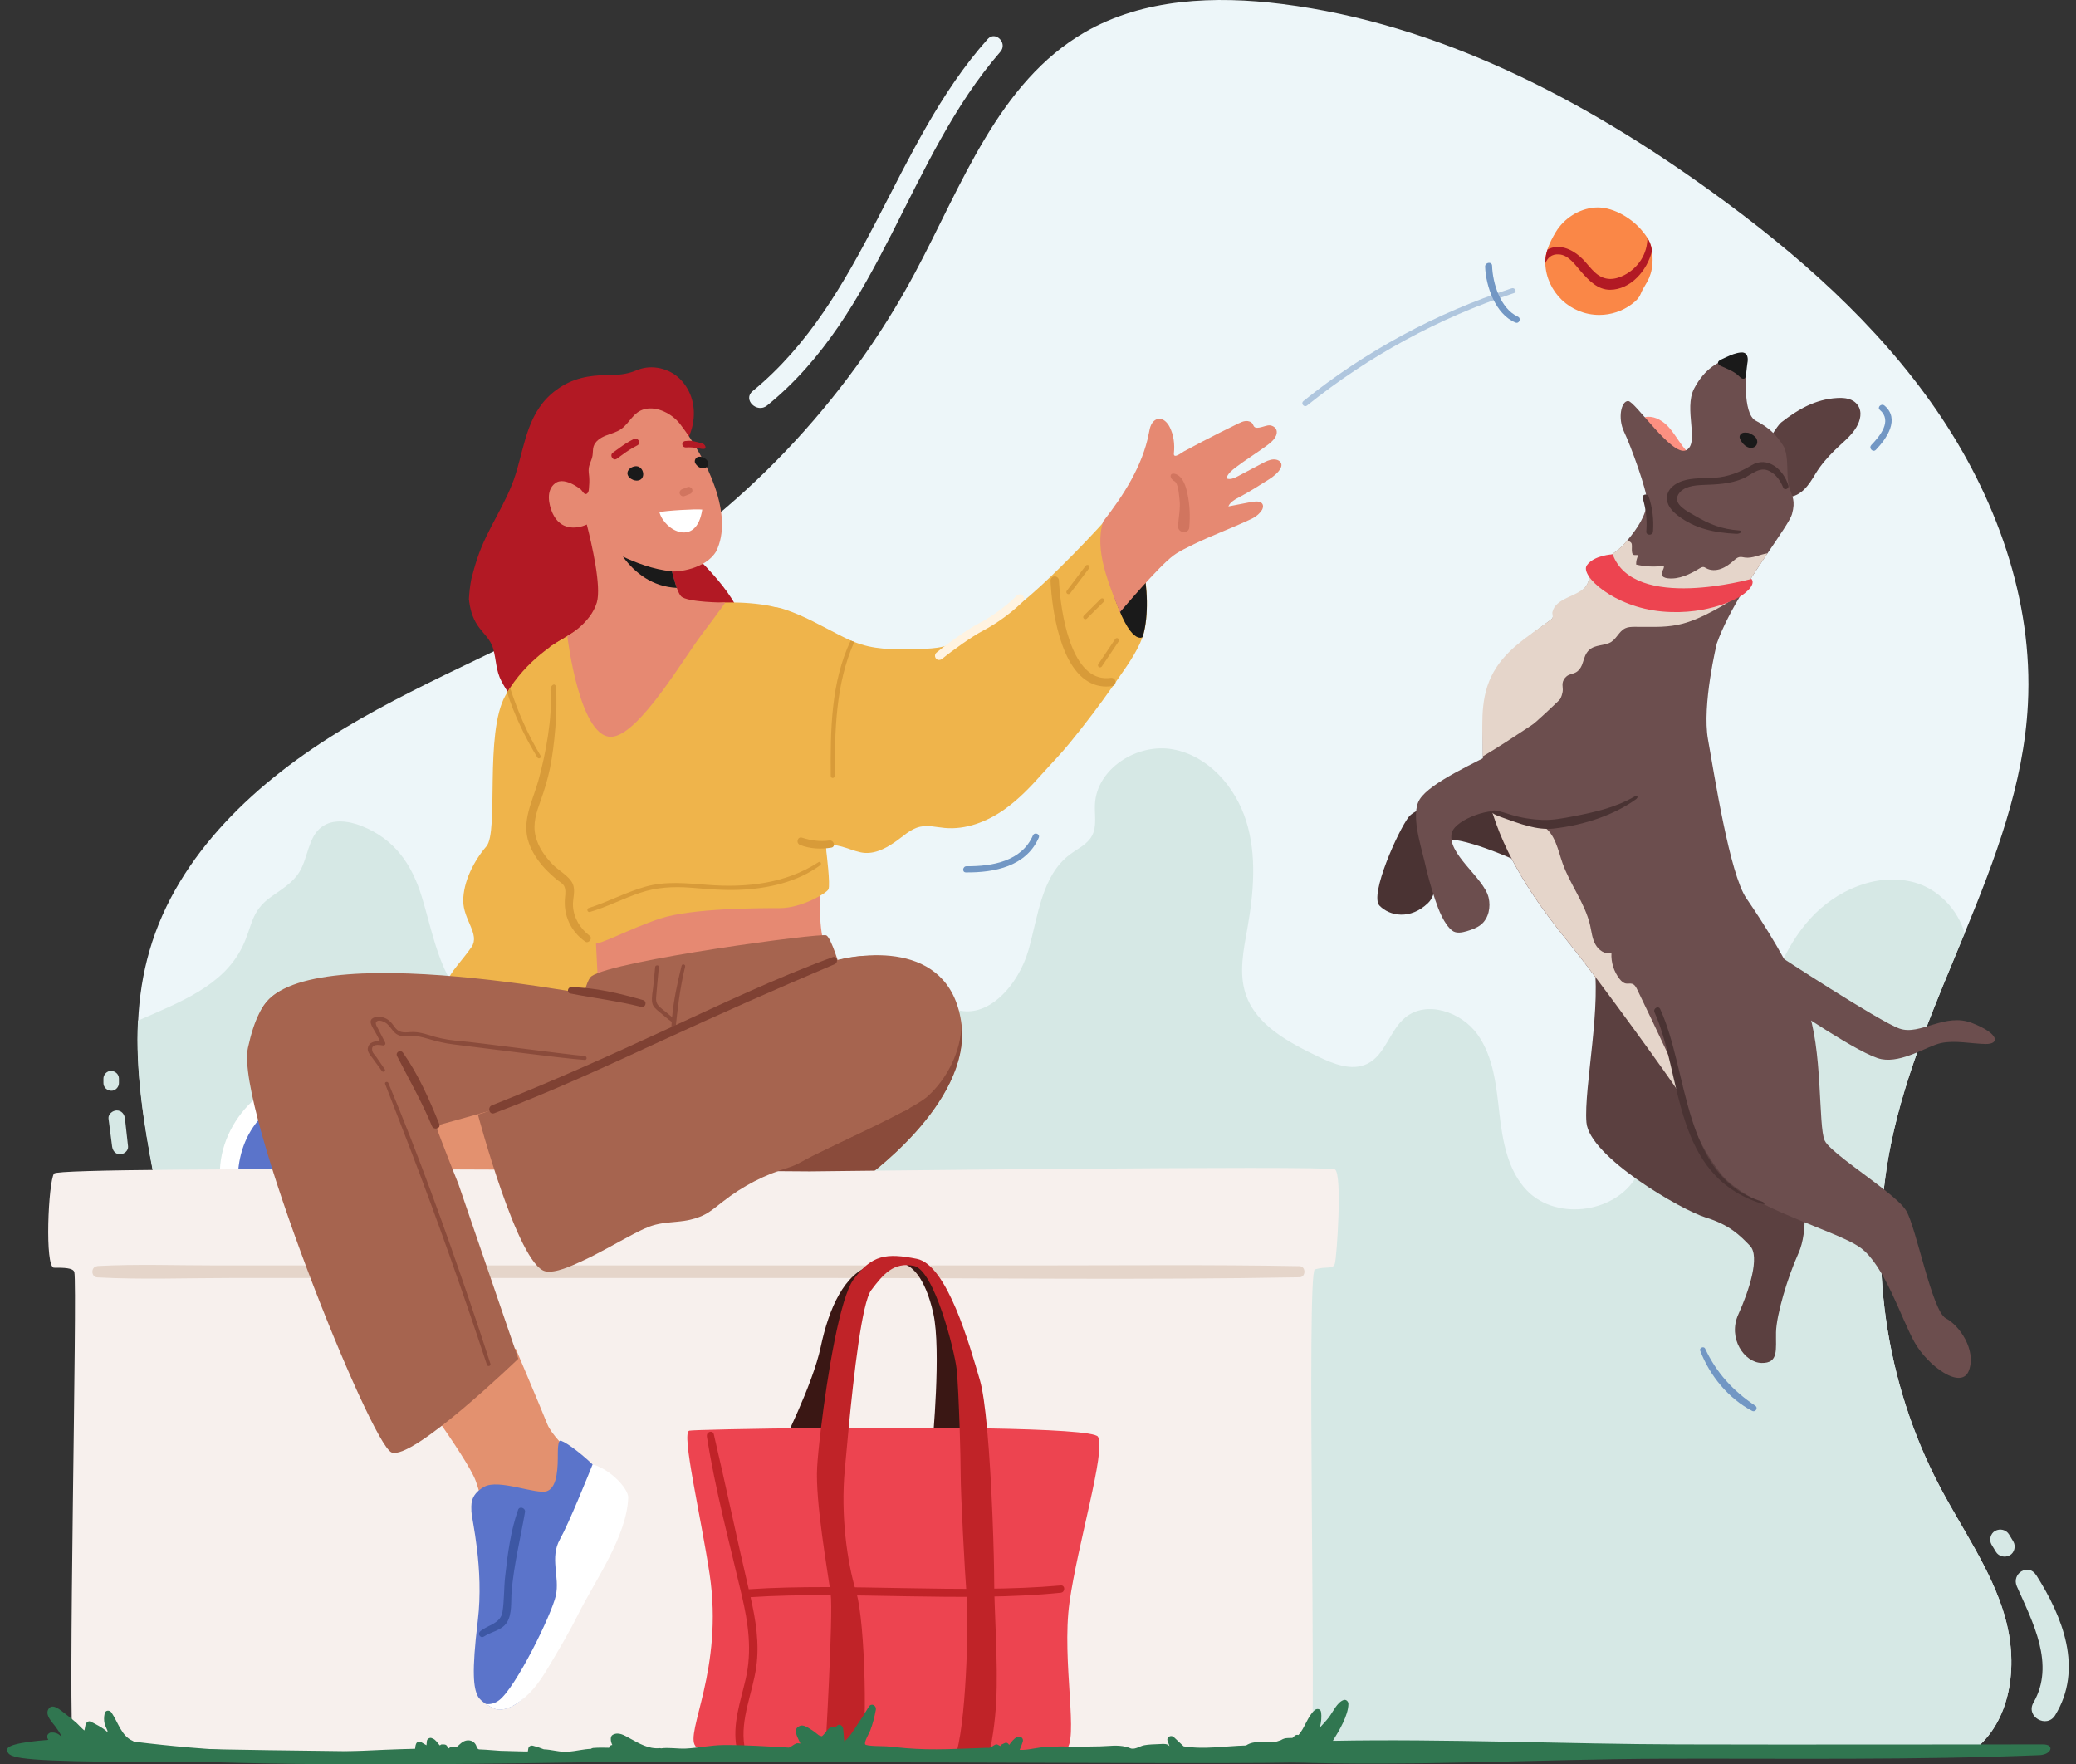<svg width="233" height="198" viewBox="0 0 233 198" fill="none" xmlns="http://www.w3.org/2000/svg">
<rect x="0" y="0" width="233" height="198" fill="#333333" stroke="none"/>
<g id="Group 11">
<path id="Vector" d="M14.39 195.728L221.806 196.188C225.915 192.701 226.5 186.436 224.981 181.28C223.462 176.125 220.257 171.656 217.751 166.893C211.553 155.156 209.578 141.274 212.252 128.284C213.923 120.169 217.318 112.463 220.5 104.733C223.94 96.385 227.13 88.006 227.601 79.054C228.224 67.339 224.001 55.707 217.34 46.03C210.68 36.346 201.687 28.45 192.148 21.551C177.786 11.172 161.526 2.673 143.913 0.454C136.371 -0.497 128.313 -0.18 121.743 3.624C112.045 9.247 107.959 20.774 102.688 30.624C94.895 45.192 83.055 57.594 68.83 66.094C59.101 71.906 48.354 75.899 38.64 81.734C28.926 87.569 19.934 95.811 16.79 106.658C16.03 109.27 15.635 111.897 15.506 114.546C14.936 125.899 19.152 137.591 20.139 149.17C21.088 160.379 18.985 171.596 16.881 182.654C16.053 187.01 15.225 191.365 14.397 195.72L14.39 195.728Z" fill="#EDF6F9"/>
<path id="Vector_2" d="M14.389 195.728L221.806 196.188C225.915 192.701 226.5 186.436 224.981 181.28C223.462 176.125 220.257 171.656 217.75 166.893C211.553 155.156 209.578 141.274 212.252 128.284C213.923 120.169 217.317 112.463 220.5 104.733C219.771 102.122 217.568 99.774 214.872 99.027C210.672 97.864 206.062 99.895 203.145 103.125C200.229 106.356 198.725 110.591 197.609 114.78C196.583 118.637 194.973 123.385 190.986 123.853C190.113 123.951 189.209 123.815 188.351 124.042C185.373 124.819 185.199 128.865 183.87 131.628C181.72 136.074 174.756 137.153 171.346 133.568C169.204 131.318 168.642 128.027 168.285 124.948C167.935 121.86 167.632 118.607 165.824 116.078C164.016 113.55 160.105 112.214 157.705 114.199C155.958 115.648 155.487 118.396 153.452 119.384C151.69 120.237 149.617 119.384 147.855 118.531C144.566 116.939 140.966 115.014 139.812 111.564C139.014 109.187 139.569 106.598 140.009 104.129C140.708 100.159 141.072 96.007 139.872 92.158C138.672 88.308 135.627 84.813 131.632 84.089C127.645 83.364 123.065 86.255 122.89 90.278C122.837 91.471 123.126 92.747 122.556 93.796C122.039 94.747 120.976 95.23 120.103 95.871C116.898 98.264 116.526 102.786 115.432 106.62C114.346 110.455 110.837 114.606 107.078 113.225C105.042 112.478 103.721 110.266 101.602 109.798C97.371 108.862 94.987 115.105 90.756 116.078C86.488 117.075 83.154 112.425 79.037 110.915C70.835 107.919 61.235 117.837 53.739 113.376C49.539 110.878 48.772 105.307 47.344 100.65C46.22 96.981 44.298 94.173 40.607 92.701C39.141 92.12 37.341 91.863 36.088 92.814C34.554 93.977 34.592 96.287 33.567 97.91C32.822 99.095 31.561 99.834 30.415 100.65C28.129 102.272 28.326 103.933 27.225 106.205C25.053 110.659 20.2 112.463 15.483 114.538C14.914 125.891 19.129 137.583 20.116 149.162C21.065 160.372 18.962 171.588 16.858 182.647C16.03 187.002 15.202 191.357 14.374 195.713L14.389 195.728Z" fill="#D6E8E5"/>
<path id="Vector_3" d="M78.065 62.425C78.065 62.425 84.65 68.592 82.759 70.691C80.86 72.789 69.475 68.871 69.475 68.871L72.043 61.693L78.065 62.425Z" fill="#B21924"/>
<path id="Vector_4" d="M56.275 76.435C55.645 75.219 55.706 74.057 55.356 72.804C55.06 71.725 54.194 71.068 53.594 70.17C52.987 69.264 52.736 68.252 52.63 67.218C52.668 66.471 52.759 65.731 52.896 64.999C53.101 64.199 53.321 63.399 53.587 62.614C54.68 59.308 56.86 56.5 57.878 53.201C58.956 49.714 59.245 46.098 62.45 43.751C64.242 42.437 66.088 42.105 68.26 42.09C69.316 42.09 70.28 42.007 71.215 41.645C71.336 41.607 71.45 41.562 71.564 41.509C73.151 40.875 75.088 41.32 76.296 42.505C77.67 43.864 78.133 45.781 77.746 47.661C77.313 49.744 75.969 51.299 74.587 52.831C73.463 54.077 72.331 55.315 71.207 56.56C70.956 56.832 71.488 58.953 71.526 59.315C71.716 60.961 71.913 62.614 72.103 64.259C72.293 65.905 72.422 67.324 71.746 68.871C70.88 70.864 70.007 72.751 68.511 74.367C66.863 76.14 64.842 77.522 62.837 78.888C62.275 79.273 61.698 79.665 61.037 79.854C60.156 80.111 59.268 79.967 58.44 79.597C57.635 78.609 56.868 77.575 56.283 76.442L56.275 76.435Z" fill="#B21924"/>
<path id="Vector_5" d="M50.321 110.009C50.321 110.711 69.468 111.655 69.468 111.655L68.761 95.215L63.118 71.732C63.118 71.732 59.647 73.544 57.255 77.174C57.141 77.348 57.027 77.529 56.921 77.718C56.852 77.839 56.784 77.952 56.716 78.073C54.354 82.3 56.01 93.343 54.589 94.981C53.169 96.626 51.992 98.974 51.992 101.087C51.992 103.201 53.883 104.846 52.934 106.258C51.984 107.67 50.336 109.315 50.336 110.017L50.321 110.009Z" fill="#EFB44B"/>
<path id="Vector_6" d="M66.862 105.314L67.098 110.009L92.624 106.25C92.624 106.25 91.683 104.371 92.153 98.732C92.624 93.094 66.862 105.307 66.862 105.307V105.314Z" fill="#E68972"/>
<path id="Vector_7" d="M56.913 77.71C57.741 80.269 58.918 82.73 60.316 85.01C60.452 85.236 60.809 85.032 60.672 84.806C59.214 82.383 58.105 79.831 57.247 77.174C57.133 77.348 57.019 77.529 56.913 77.718V77.71Z" fill="#D89B39"/>
<path id="Vector_8" d="M81.164 67.618C81.164 67.618 86.602 67.384 89.017 68.932C91.614 70.592 92.746 95.57 92.746 95.57C92.746 95.57 93.217 99.329 92.981 99.797C92.746 100.265 89.906 101.91 87.544 101.91C85.181 101.91 77.617 101.91 74.07 103.088C70.523 104.265 67.22 106.145 66.506 105.903C65.799 105.669 63.908 103.556 63.908 102.378C63.908 101.201 63.673 99.321 63.673 99.321C63.673 99.321 58.713 96.03 59.655 91.803C60.597 87.576 62.488 82.881 62.252 78.888C62.017 74.895 61.227 72.917 61.782 72.547C63.202 71.611 68.397 68.554 68.397 68.554L81.156 67.618H81.164Z" fill="#EFB44B"/>
<path id="Vector_9" d="M61.949 57.436C63.088 60.176 65.731 58.93 65.86 58.862C66.415 61.044 67.523 65.829 66.984 67.618C66.278 69.966 63.673 71.377 63.673 71.377C63.673 71.377 65.093 83.356 68.875 82.654C71.928 82.088 76.675 73.966 78.802 71.143C80.928 68.328 81.399 67.618 81.399 67.618C81.399 67.618 77.146 67.618 76.44 66.916C76.288 66.765 76.128 66.426 75.961 65.98C75.772 65.46 75.582 64.788 75.415 64.124C75.422 64.124 75.437 64.124 75.453 64.124H75.468C76.007 64.191 79.166 63.897 80.374 61.882C82.394 57.858 79.409 51.571 76.311 47.562C75.453 46.461 73.774 45.555 72.361 45.909C71.04 46.242 70.713 47.434 69.711 48.151C69.194 48.514 68.564 48.657 67.979 48.891C67.394 49.125 66.802 49.51 66.62 50.106C66.521 50.438 66.559 50.801 66.498 51.148C66.415 51.631 66.141 52.061 66.08 52.544C66.042 52.861 66.096 53.186 66.126 53.503C66.164 53.956 66.141 54.409 66.096 54.862C66.08 55.058 66.042 55.269 65.891 55.383C65.579 55.624 65.359 55.058 65.161 54.907C64.88 54.696 64.584 54.499 64.273 54.341C63.688 54.047 62.883 53.79 62.306 54.235C61.212 55.066 61.645 56.688 61.949 57.428V57.436Z" fill="#E68972"/>
<path id="Vector_10" d="M77.685 54.9C77.602 54.696 77.359 54.582 77.154 54.666C76.948 54.748 76.743 54.824 76.538 54.907C76.333 54.99 76.219 55.232 76.303 55.435C76.386 55.639 76.63 55.752 76.835 55.669C77.04 55.586 77.245 55.511 77.45 55.428C77.655 55.345 77.769 55.103 77.685 54.9Z" fill="#D1755F"/>
<path id="Vector_11" d="M71.116 49.276C70.615 49.555 70.728 49.465 70.235 49.774C69.741 50.084 69.285 50.453 68.799 50.786C68.366 51.08 68.799 51.782 69.232 51.48C69.718 51.148 70.166 50.778 70.668 50.469C71.154 50.167 71.04 50.25 71.549 49.97C72.012 49.714 71.579 49.019 71.116 49.276Z" fill="#B21924"/>
<path id="Vector_12" d="M76.812 50.189C76.69 50.136 76.607 50.031 76.584 49.895C76.554 49.699 76.698 49.518 76.903 49.495C77.146 49.472 77.397 49.442 77.64 49.48C77.936 49.525 78.24 49.616 78.536 49.684C78.657 49.714 78.787 49.736 78.9 49.797C79.014 49.857 79.113 49.948 79.159 50.069C79.341 50.582 78.566 50.325 78.316 50.288C77.883 50.227 77.45 50.174 77.017 50.212C76.949 50.212 76.88 50.212 76.82 50.182L76.812 50.189Z" fill="#B21924"/>
<path id="Vector_13" d="M70.85 53.752C70.493 53.533 70.265 53.141 70.546 52.741C70.759 52.439 71.26 52.235 71.625 52.356C72.293 52.582 72.445 53.714 71.678 53.911C71.427 53.979 71.108 53.911 70.85 53.745V53.752Z" fill="#1A1A1A"/>
<path id="Vector_14" d="M79.386 52.341C79.584 52.107 79.508 51.805 79.288 51.586C79.052 51.352 78.627 51.163 78.3 51.291C78.027 51.397 77.883 51.767 78.05 52.016C78.186 52.227 78.376 52.416 78.612 52.499C78.847 52.59 79.136 52.567 79.326 52.401C79.349 52.378 79.371 52.356 79.394 52.333L79.386 52.341Z" fill="#1A1A1A"/>
<path id="Vector_15" d="M69.908 62.463C71.29 64.342 73.235 65.837 75.961 65.973C75.771 65.452 75.581 64.78 75.414 64.116C75.422 64.116 75.437 64.116 75.452 64.116L75.384 64.101C75.384 64.101 75.369 64.101 75.361 64.101C73.349 63.935 71.245 63.097 69.916 62.463H69.908Z" fill="#1A1A1A"/>
<path id="Vector_16" d="M78.817 57.187C78.202 57.096 74.556 57.307 74.009 57.481C74.602 59.61 78.186 61.421 78.817 57.187Z" fill="white"/>
<path id="Vector_17" d="M60.422 87.599C61.227 84.723 62.032 80.45 61.789 77.476C61.736 76.88 62.343 76.533 62.397 77.129C62.602 79.605 62.237 83.734 61.736 86.172C61.478 87.433 61.106 88.655 60.673 89.863C60.202 91.169 59.769 92.437 60.111 93.834C60.414 95.072 61.174 96.143 62.062 97.042C62.723 97.713 63.855 98.295 64.265 99.147C64.645 99.955 64.25 100.853 64.311 101.699C64.402 103.05 65.123 104.197 66.187 105.02C66.551 105.307 66.065 105.933 65.685 105.669C64.052 104.522 63.217 102.703 63.414 100.725C63.46 100.287 63.528 99.706 63.247 99.321C63.095 99.11 62.746 98.913 62.541 98.748C62.047 98.34 61.569 97.902 61.128 97.434C60.377 96.611 59.754 95.69 59.374 94.641C58.485 92.165 59.761 89.961 60.422 87.606V87.599Z" fill="#D89B39"/>
<path id="Vector_18" d="M66.088 101.895C68.23 101.216 70.227 100.136 72.392 99.517C74.716 98.853 77.032 99.117 79.409 99.299C83.746 99.638 88.159 99.17 91.865 96.755C92.078 96.611 92.26 96.943 92.062 97.094C89.457 99.012 86.131 99.736 82.949 99.857C81.126 99.933 79.334 99.759 77.518 99.615C75.559 99.465 73.698 99.57 71.822 100.197C69.923 100.831 68.139 101.782 66.21 102.34C65.921 102.423 65.799 101.978 66.088 101.888V101.895Z" fill="#D89B39"/>
<path id="Vector_19" d="M86.488 68.215C86.503 68.924 86.868 69.438 87.057 70.094C87.316 71 87.483 71.951 87.703 72.864C88.143 74.744 88.614 76.623 89.138 78.48C89.617 80.194 90.148 81.907 90.437 83.666C90.71 85.342 90.718 87.063 90.741 88.754C90.756 89.969 90.802 91.184 90.908 92.399C90.969 93.147 90.672 94.339 91.576 94.717C91.827 94.822 92.108 94.792 92.374 94.777C93.034 94.747 93.71 94.815 94.348 94.973C95.1 95.162 95.814 95.479 96.574 95.645C97.971 95.947 99.262 95.298 100.394 94.528C101.336 93.894 102.164 93.018 103.272 92.777C104.176 92.581 105.11 92.83 106.029 92.913C108.399 93.132 110.761 92.218 112.705 90.852C114.293 89.735 115.645 88.323 116.936 86.874C117.984 85.697 119.077 84.594 120.08 83.356C121.774 81.281 123.399 79.145 124.933 76.956C125.024 76.827 125.123 76.691 125.214 76.555C125.214 76.555 125.222 76.54 125.229 76.533C126.315 74.963 127.569 73.295 128.237 71.491C128.267 71.4 128.298 71.325 128.32 71.249C128.996 68.834 128.822 64.969 127.895 62.01C127.196 59.783 126.065 58.062 124.538 57.858C122.776 59.836 120.938 61.753 119.055 63.61C117.581 65.067 116.062 66.494 114.452 67.799C114.384 67.852 114.315 67.905 114.255 67.966C114.255 67.966 114.239 67.981 114.232 67.981C113.1 68.886 111.908 69.777 110.518 70.23C109.774 70.472 109.143 71.045 108.452 71.453C107.685 71.906 106.88 72.298 106.014 72.525C105.953 72.54 105.893 72.555 105.832 72.57C104.996 72.766 104.123 72.804 103.257 72.819C101.024 72.872 98.791 72.985 96.627 72.306C96.376 72.223 96.133 72.14 95.89 72.042C95.761 71.989 95.624 71.936 95.495 71.883C95.055 71.694 94.629 71.475 94.204 71.264C92.199 70.245 90.24 69.098 88.098 68.396C87.612 68.237 87.004 68.041 86.495 68.215H86.488Z" fill="#EFB44B"/>
<path id="Vector_20" d="M105.422 74.057C105.528 74.057 105.635 74.019 105.726 73.951C107.017 72.887 109.204 71.37 110.222 70.834C113.04 69.362 114.741 67.558 114.809 67.483C114.984 67.294 114.976 66.999 114.786 66.818C114.596 66.645 114.3 66.652 114.118 66.841C114.103 66.856 112.44 68.607 109.774 70.004C108.581 70.63 106.326 72.223 105.11 73.234C104.913 73.4 104.883 73.695 105.05 73.898C105.141 74.012 105.278 74.065 105.414 74.065L105.422 74.057Z" fill="#FFF3E1"/>
<path id="Vector_21" d="M124.174 77.046C124.379 77.046 124.584 77.031 124.796 77.001C125.055 76.963 125.237 76.729 125.199 76.472C125.161 76.216 124.926 76.035 124.667 76.072C123.71 76.201 122.883 75.967 122.138 75.348C119.146 72.842 118.85 65.21 118.85 65.135C118.842 64.878 118.622 64.674 118.364 64.682C118.105 64.69 117.9 64.909 117.908 65.165C117.915 65.497 118.219 73.295 121.531 76.065C122.313 76.714 123.194 77.046 124.166 77.046H124.174Z" fill="#D89B39"/>
<path id="Vector_22" d="M119.921 66.675C119.989 66.675 120.065 66.645 120.11 66.584L122.237 63.769C122.313 63.663 122.298 63.52 122.191 63.437C122.085 63.361 121.941 63.384 121.857 63.482L119.731 66.297C119.655 66.403 119.67 66.546 119.776 66.629C119.822 66.66 119.867 66.675 119.921 66.675Z" fill="#D89B39"/>
<path id="Vector_23" d="M121.812 69.49C121.872 69.49 121.933 69.468 121.979 69.422L123.87 67.543C123.961 67.452 123.961 67.301 123.87 67.211C123.779 67.12 123.627 67.12 123.536 67.211L121.645 69.09C121.553 69.181 121.553 69.332 121.645 69.422C121.69 69.468 121.751 69.49 121.812 69.49Z" fill="#D89B39"/>
<path id="Vector_24" d="M123.467 74.895C123.543 74.895 123.619 74.857 123.665 74.789L125.556 71.974C125.632 71.868 125.602 71.717 125.488 71.649C125.381 71.574 125.229 71.604 125.161 71.717L123.27 74.533C123.194 74.638 123.224 74.789 123.338 74.857C123.376 74.887 123.422 74.895 123.467 74.895Z" fill="#D89B39"/>
<path id="Vector_25" d="M108.407 97.902C107.951 97.902 108.035 97.2 108.49 97.208C111.354 97.23 114.657 96.664 115.933 93.751C116.116 93.335 116.769 93.592 116.586 94.007C115.166 97.238 111.612 97.932 108.407 97.902Z" fill="#7297C4"/>
<path id="Vector_26" d="M128.206 63.21C128.844 65.958 128.898 69.158 128.313 71.257C128.29 71.332 128.267 71.415 128.229 71.498C128.085 71.619 126.536 72.313 124.508 65.135C125.784 64.569 127.014 63.935 128.206 63.203V63.21Z" fill="#1A1A1A"/>
<path id="Vector_27" d="M93.247 87.1C93.247 87.372 93.673 87.372 93.673 87.1C93.711 81.975 93.764 76.79 95.875 72.042C95.746 71.989 95.609 71.936 95.48 71.883C93.24 76.578 93.202 82.005 93.24 87.1H93.247Z" fill="#D89B39"/>
<path id="Vector_28" d="M90.027 94.007C91.022 94.324 92.025 94.468 93.073 94.324C93.597 94.249 93.832 95.041 93.293 95.124C92.116 95.313 90.923 95.26 89.799 94.822C89.298 94.626 89.496 93.834 90.027 94.007Z" fill="#D89B39"/>
<path id="Vector_29" d="M123.802 58.538C126.088 55.609 128.229 52.288 128.936 48.65C129.004 48.302 129.057 47.955 129.217 47.638C129.376 47.321 129.665 47.049 130.014 47.004C130.561 46.928 131.024 47.419 131.275 47.91C131.738 48.816 131.86 49.865 131.754 50.876C131.685 51.556 132.635 50.786 132.885 50.65C133.554 50.288 134.222 49.933 134.898 49.578C136.242 48.876 137.602 48.197 138.969 47.532C139.242 47.404 139.516 47.268 139.819 47.245C140.116 47.223 140.45 47.328 140.602 47.585C140.662 47.691 140.693 47.812 140.776 47.895C141.118 48.234 142.067 47.691 142.5 47.729C142.865 47.759 143.237 48 143.29 48.363C143.397 49.08 142.622 49.684 142.121 50.046C140.981 50.876 139.789 51.616 138.665 52.469C138.24 52.794 137.799 53.163 137.64 53.677C138.042 53.873 138.521 53.662 138.923 53.45C139.827 52.975 140.731 52.492 141.634 52.016C142.045 51.797 142.47 51.578 142.933 51.556C143.518 51.533 144.034 51.91 143.738 52.529C143.51 53.012 142.903 53.495 142.455 53.775C141.338 54.469 140.275 55.171 139.121 55.775C138.672 56.009 138.057 56.341 137.867 56.832C138.619 56.688 139.379 56.545 140.131 56.394C140.389 56.341 140.655 56.296 140.921 56.281C141.194 56.266 141.505 56.303 141.665 56.522C141.809 56.719 141.771 56.998 141.65 57.209C141.422 57.587 141.019 57.949 140.624 58.145C138.437 59.209 136.128 60.025 133.941 61.097C133.189 61.482 132.376 61.836 131.7 62.342C129.961 63.64 126.065 68.29 125.685 68.713C124.47 65.497 122.799 61.844 123.802 58.538Z" fill="#E68972"/>
<path id="Vector_30" d="M133.477 59.179C133.591 57.949 133.538 56.688 133.288 55.473C133.128 54.681 132.817 53.526 131.974 53.209C131.26 52.944 131.176 53.654 131.814 54.001C132.277 54.258 132.331 55.677 132.391 56.137C132.498 57.013 132.27 58.153 132.217 59.028C132.171 59.836 133.409 59.987 133.485 59.172L133.477 59.179Z" fill="#D1755F"/>
<path id="Vector_31" d="M30.346 123.989C30.346 123.989 27.749 123.287 26.093 127.046C24.438 130.805 24.438 135.968 24.438 135.968L34.835 136.202L30.346 123.989Z" fill="#5B74CA"/>
<path id="Vector_32" d="M28.265 123.634C29.177 122.774 30.544 124.125 29.648 125.008C27.756 126.857 26.837 129.227 26.701 131.832C26.686 132.156 26.526 132.556 26.2 132.7C25.941 132.813 25.698 132.911 25.425 132.798C25 132.624 24.696 132.307 24.68 131.832C24.62 128.752 26.04 125.74 28.265 123.634Z" fill="white"/>
<path id="Vector_33" d="M71.944 112.712C71.944 112.712 36.02 104.96 29.875 112.478C23.731 119.996 49.258 127.982 49.258 127.982L76.44 120.932L71.951 112.712H71.944Z" fill="#A6644F"/>
<path id="Vector_34" d="M94.28 108.605C94.28 108.605 93.316 105.277 92.746 104.967C92.176 104.658 68.875 107.783 66.392 109.549C65.534 110.16 64.972 114.72 64.972 114.72L73.713 121.294L94.273 108.613L94.28 108.605Z" fill="#A6644F"/>
<path id="Vector_35" opacity="0.7" d="M73.318 110.696C73.387 109.972 73.463 109.255 73.531 108.53C73.554 108.266 73.972 108.266 73.949 108.53C73.842 109.67 73.721 110.81 73.637 111.949C73.592 112.599 73.865 112.87 74.328 113.248C74.693 113.542 75.073 113.837 75.43 114.146C75.62 112.199 76.03 110.244 76.501 108.372C76.561 108.115 76.964 108.221 76.895 108.477C76.273 111.029 76.007 113.572 75.741 116.176C75.711 116.441 75.308 116.456 75.316 116.176C75.316 115.678 75.354 115.18 75.392 114.674C74.913 114.335 74.465 113.942 74.009 113.565C73.653 113.27 73.28 112.991 73.197 112.508C73.098 111.934 73.265 111.27 73.318 110.696Z" fill="#7F4133"/>
<path id="Vector_36" d="M71.002 132.443C71.002 132.443 78.141 132.534 84.901 132.571C90.901 132.601 96.604 132.594 96.764 132.443C96.764 132.443 108.999 123.951 107.913 114.916C107.898 114.81 107.89 114.704 107.868 114.591C106.447 105.428 96.354 106.847 92.776 108.137C89.199 109.428 71.002 132.443 71.002 132.443Z" fill="#A6644F"/>
<path id="Vector_37" opacity="0.7" d="M84.772 132.451L84.901 132.571C90.901 132.601 96.604 132.594 96.764 132.443C96.764 132.443 108.999 123.951 107.913 114.916C107.875 118.048 106.235 121.136 104.093 123.053C101.731 125.166 84.779 132.458 84.779 132.458L84.772 132.451Z" fill="#7F4133"/>
<path id="Vector_38" d="M46.425 127.038L55.113 124.615L57.999 132.911L47.367 135.266L46.425 127.038Z" fill="#E3916F"/>
<path id="Vector_39" d="M0.81 196.332C0.81 198.098 4.091 197.743 78.802 197.743C143.229 197.743 156.794 198.445 156.794 196.332C156.794 194.747 121.872 194.92 78.802 194.92C35.731 194.92 0.81 194.037 0.81 196.332Z" fill="#307650"/>
<path id="Vector_40" d="M90.878 131.454C90.878 131.454 6.711 130.76 6.065 131.696C5.42 132.632 4.995 142.263 6.065 142.263C7.136 142.263 8.215 142.263 8.344 142.762C8.709 144.12 7.569 194.173 8.215 195.584C8.86 196.996 146.495 197.109 147.141 196.407C147.786 195.705 146.601 142.739 147.574 142.452C148.925 142.06 149.601 142.505 149.822 141.795C150.034 141.093 150.68 131.696 149.822 131.228C148.963 130.76 90.878 131.454 90.878 131.454Z" fill="#F7F0ED"/>
<path id="Vector_41" d="M10.926 142.075C15.339 141.841 19.789 142.007 24.202 142.007H63.612C81.171 142.007 98.738 141.999 116.298 142.007C126.148 142.007 136.006 141.909 145.857 142.09C146.586 142.105 146.586 143.32 145.857 143.335C128.305 143.66 110.731 143.418 93.171 143.418H25.919C20.929 143.418 15.908 143.614 10.926 143.35C10.182 143.313 10.182 142.127 10.926 142.09V142.075Z" fill="#E5D5CA"/>
<path id="Vector_42" d="M104.655 161.994C104.655 161.994 105.665 151.487 104.753 147.404C103.842 143.32 102.239 141.735 100.872 141.735C100.872 141.735 103.082 139.984 105.741 144.49C108.399 148.996 109.546 162.153 109.546 162.153L102.695 166.69L87.665 162.402C87.665 162.402 91.204 155.45 92.115 151.148C93.027 146.838 94.766 142.837 97.933 141.946C97.933 141.946 96.194 145.932 95.51 149.11C94.827 152.287 93.688 161.813 93.688 161.813L104.662 162.002L104.655 161.994Z" fill="#3A1714"/>
<path id="Vector_43" d="M78.042 195.947C78.718 196.792 85.068 197.185 92.609 197.29C93.908 197.305 95.237 197.321 96.581 197.321C100.166 197.321 103.842 197.283 107.176 197.192C108.521 197.154 109.804 197.117 111.012 197.071C115.705 196.898 119.123 196.649 119.579 196.392C121.174 195.486 119.123 186.413 120.034 179.831C120.946 173.257 124.143 162.817 123.232 161.232C122.921 160.696 117.657 160.417 110.799 160.296C109.804 160.281 108.771 160.266 107.716 160.251C103.713 160.206 99.369 160.206 95.26 160.228C94.212 160.228 93.179 160.236 92.169 160.251C84.187 160.319 77.701 160.47 77.359 160.553C76.447 160.779 78.65 170.056 79.645 176.661C81.24 187.319 76.85 194.43 78.05 195.939L78.042 195.947Z" fill="#ED4450"/>
<path id="Vector_44" d="M79.341 161.172C79.265 160.674 79.994 160.447 80.116 160.96C81.468 166.742 82.683 172.562 84.035 178.352C84.05 178.352 84.065 178.352 84.088 178.344C95.1 177.612 108.05 178.895 119.055 177.921C119.579 177.876 119.571 178.684 119.055 178.737C108.11 179.846 95.207 178.518 84.24 179.235C84.825 181.801 85.25 184.443 84.878 187.07C84.46 190.036 83.078 192.859 83.541 195.909C83.624 196.46 82.789 196.717 82.675 196.143C82.174 193.493 83.108 190.972 83.693 188.421C84.422 185.251 83.989 182.156 83.252 179.031C81.87 173.106 80.275 167.195 79.333 161.179L79.341 161.172Z" fill="#C02328"/>
<path id="Vector_45" d="M92.609 197.29C93.908 197.305 95.237 197.321 96.581 197.321C97.409 195.403 97.128 182.065 96.103 178.699C95.04 175.189 94.356 169.966 94.812 164.976C94.918 163.783 95.07 162.108 95.252 160.228C95.829 154.25 96.741 146.166 97.781 144.784C99.148 142.973 100.295 141.607 102.574 142.06C104.86 142.512 107.138 151.585 107.366 153.631C107.495 154.763 107.617 157.579 107.708 160.251C107.776 162.38 107.822 164.425 107.822 165.429C107.822 167.701 108.277 176.314 108.505 179.265C108.726 182.156 108.445 193.924 107.169 197.192C108.513 197.154 109.796 197.117 111.004 197.071C111.308 195.569 111.688 193.35 111.809 190.942C112.037 186.632 111.581 180.737 111.581 177.333C111.581 174.887 111.346 166.335 110.784 160.289C110.564 157.934 110.298 155.956 109.979 154.877C108.839 151.019 106.326 141.946 102.9 141.267C99.475 140.588 97.88 140.814 95.822 143.539C94.265 145.6 92.845 154.409 92.146 160.251C91.918 162.13 91.766 163.7 91.713 164.636C91.485 168.494 92.921 176.487 93.232 178.842C93.536 181.167 92.609 196.898 92.586 197.29H92.609Z" fill="#C02328"/>
<path id="Vector_46" d="M5.678 194.437C6.08 194.384 6.498 194.497 6.802 194.814C6.84 194.837 6.878 194.86 6.916 194.897C6.901 194.852 6.878 194.814 6.863 194.769C6.68 194.392 6.43 194.045 6.187 193.712C5.853 193.259 5.04 192.482 5.427 191.81C5.875 191.033 6.863 191.984 7.288 192.293C7.744 192.625 8.184 192.988 8.61 193.365C8.663 193.418 9.437 194.211 9.475 194.195C9.468 194.195 9.544 193.803 9.589 193.614C9.589 193.607 9.589 193.592 9.589 193.584C9.589 193.584 9.597 193.584 9.604 193.584C9.612 193.539 9.62 193.509 9.62 193.516C9.68 193.297 9.923 193.093 10.144 193.192C10.47 193.335 11.648 193.931 12.065 194.384C12.065 194.331 12.065 194.279 12.065 194.233C11.936 193.931 11.777 193.577 11.746 193.448C11.655 193.041 11.663 192.701 11.746 192.293C11.837 191.871 12.316 191.893 12.513 192.18C13.265 193.29 13.63 194.83 14.906 195.365C14.959 195.388 15.005 195.418 15.035 195.448C15.073 195.448 15.111 195.456 15.149 195.464C23.374 196.475 31.63 196.898 39.901 196.505C42.133 196.4 44.366 196.301 46.592 196.249C46.614 196.09 46.614 195.894 46.706 195.682C46.804 195.441 47.1 195.411 47.29 195.516C47.465 195.615 47.663 195.75 47.868 195.856C47.89 195.645 47.906 195.388 47.913 195.373C47.944 195.131 48.24 194.973 48.437 195.048C48.771 195.177 48.787 195.222 49.045 195.486C49.144 195.63 49.25 195.758 49.371 195.879C49.425 195.818 49.485 195.781 49.561 195.758C49.721 195.781 49.88 195.728 50.04 195.811C50.199 195.894 50.245 196.128 50.374 196.211C50.389 196.196 50.397 196.188 50.412 196.173C50.465 196.113 50.526 196.075 50.602 196.052C50.761 196.022 50.951 196.09 51.08 196.067C51.331 196.022 51.27 196.045 51.589 195.758C51.794 195.569 52.022 195.396 52.288 195.335C52.683 195.245 53.093 195.35 53.343 195.705C53.564 196.022 53.442 196.181 53.754 196.317C54.004 196.332 54.263 196.339 54.513 196.354C55.06 196.392 55.614 196.43 56.161 196.475C56.883 196.498 57.597 196.52 58.318 196.535C58.569 196.535 58.812 196.543 59.062 196.551C59.131 196.551 59.192 196.551 59.245 196.543C59.275 196.422 59.275 196.241 59.328 196.113C59.412 195.924 59.624 195.864 59.792 195.901C60.224 196.007 60.635 196.143 61.037 196.309C61.956 196.339 62.86 196.656 63.786 196.581C64.683 196.505 65.465 196.286 66.331 196.256C66.391 196.203 66.468 196.166 66.566 196.158C67.166 196.113 67.759 196.113 68.359 196.135C68.389 195.924 68.556 195.833 68.723 195.826C68.609 195.599 68.541 195.358 68.556 195.086C68.564 194.928 68.632 194.762 68.769 194.686C69.43 194.324 70.045 194.731 70.668 195.071C71.769 195.667 72.771 196.294 74.047 196.181C74.1 196.181 74.146 196.181 74.184 196.203C75.103 196.075 76.037 196.271 76.971 196.226C78.376 196.158 79.758 195.849 81.164 195.833C83.617 195.811 86.085 195.984 88.546 196.12C88.834 196.007 89.04 195.796 89.336 195.667C89.495 195.599 89.655 195.637 89.814 195.667C89.814 195.652 89.814 195.645 89.822 195.63C89.51 194.935 88.88 193.992 89.822 193.667C90.171 193.546 90.597 193.826 90.885 193.999C91.242 194.211 91.576 194.46 91.895 194.731C92.017 194.784 92.131 194.83 92.252 194.845C92.29 194.814 92.328 194.777 92.374 194.731C92.624 194.505 92.837 194.105 93.118 193.924C93.399 193.735 93.581 193.78 93.733 193.916C93.786 193.841 93.84 193.773 93.908 193.697C94.181 193.38 94.599 193.644 94.637 194.029C94.675 194.49 94.721 194.95 94.758 195.411C95.328 195.011 95.731 194.271 96.118 193.705C96.604 192.995 97.067 192.263 97.515 191.523C97.789 191.078 98.389 191.365 98.298 191.886C98.153 192.678 97.956 193.448 97.675 194.195C97.576 194.467 96.961 195.471 97.105 195.75C97.219 195.977 99.217 195.947 99.528 195.977C100.242 196.045 100.956 196.113 101.67 196.181C104.731 196.445 107.776 196.234 110.837 196.135C110.89 196.135 110.936 196.143 110.981 196.158C111.065 196.128 111.148 196.098 111.232 196.06C111.437 195.969 111.612 195.773 111.839 195.758C111.991 195.75 112.174 195.932 112.272 195.924C112.295 195.954 112.318 195.984 112.341 196.022C112.318 195.901 112.341 195.818 112.424 195.766C112.538 195.72 112.667 195.645 112.789 195.599C113.001 195.524 113.168 195.637 113.26 195.818C113.525 195.486 113.768 195.116 114.163 194.92C114.467 194.769 114.923 195.026 114.794 195.448C114.695 195.766 114.574 196.067 114.444 196.369C115.5 196.43 116.487 196.03 117.558 196.06C118.128 196.075 118.69 195.969 119.26 195.984C119.89 196 120.513 196.113 121.151 196.052C122.191 195.954 123.224 196.022 124.272 195.939C125.222 195.871 126.08 195.849 126.961 196.226C126.961 196.226 126.961 196.226 126.968 196.226C127.447 196.324 127.941 195.947 128.411 195.856C128.936 195.758 129.513 195.75 130.044 195.728C130.341 195.713 130.743 195.66 131.032 195.781C131.07 195.796 131.168 195.879 131.26 195.947C131.184 195.758 131.115 195.562 131.047 195.373C130.88 194.913 131.457 194.671 131.738 194.935C132.11 195.282 132.482 195.63 132.847 195.977C135.194 196.354 137.503 195.939 139.849 195.879C140.822 195.23 141.9 195.652 143.016 195.501C143.237 195.471 143.503 195.365 143.776 195.275C143.973 195.147 144.216 195.056 144.505 195.048C144.687 195.048 144.877 195.041 145.059 195.033C145.135 194.958 145.211 194.882 145.287 194.814C145.416 194.686 145.584 194.656 145.728 194.709C146.457 193.924 146.738 192.625 147.558 191.908C147.778 191.712 148.204 191.735 148.265 192.112C148.356 192.671 148.287 193.275 148.135 193.871C148.477 193.493 148.834 193.124 149.115 192.761C149.601 192.135 150.064 191.025 150.809 190.776C151.067 190.686 151.34 190.927 151.34 191.221C151.325 192.497 150.3 194.233 149.594 195.358C161.92 195.109 176.107 195.728 188.434 195.758C202.56 195.796 215.889 195.758 229.294 195.758C230.654 195.758 230.251 196.913 228.892 196.966C214.781 197.539 200.943 197.328 186.816 197.366C172.697 197.404 158.624 198.249 144.513 197.758C144.08 197.743 143.753 197.57 143.533 197.32C128.556 197.404 113.487 197.305 98.533 197.426C68.085 197.32 37.425 199.079 7.037 196.913C6.825 196.898 6.642 196.762 6.521 196.581C6.331 196.837 5.83 196.83 5.777 196.43C5.716 195.947 5.594 195.547 5.359 195.124C5.169 194.792 5.427 194.46 5.731 194.422L5.678 194.437Z" fill="#307650"/>
<path id="Vector_47" d="M53.632 125.046C53.632 125.046 58.121 141.954 61.197 142.663C62.321 142.92 64.189 142.029 65.169 141.592C67.159 140.693 69.073 139.546 71.009 138.534C71.83 138.104 72.657 137.674 73.554 137.44C74.617 137.161 75.733 137.168 76.82 137.002C77.617 136.881 78.399 136.662 79.106 136.293C79.842 135.9 80.48 135.349 81.141 134.836C83.366 133.092 85.797 131.839 88.485 131.031C89.412 130.752 90.338 130.148 91.204 129.718C92.062 129.303 92.921 128.88 93.771 128.465C95.222 127.756 96.673 127.038 98.116 126.321C99.088 125.838 100.06 125.355 101.032 124.872C101.192 124.797 102.004 124.525 102.073 124.351C102.073 124.351 107.032 111.429 101.837 108.379C96.635 105.322 89.313 109.315 85.295 111.436C81.278 113.55 55.516 124.827 53.625 125.061L53.632 125.046Z" fill="#A6644F"/>
<path id="Vector_48" d="M55.22 124.034C61.789 121.438 68.222 118.554 74.632 115.595C80.83 112.742 87.027 109.776 93.445 107.413C93.954 107.224 94.151 108.002 93.673 108.205C87.164 110.953 80.723 113.814 74.306 116.773C68.101 119.634 61.88 122.517 55.478 124.925C54.908 125.136 54.665 124.253 55.22 124.034Z" fill="#7F4133"/>
<path id="Vector_49" d="M57.878 151.336C57.878 151.336 60.483 157.466 61.425 159.813C62.366 162.161 67.804 165.92 68.04 168.267C68.275 170.615 58.584 191.757 55.987 191.289C53.389 190.821 54.331 181.424 54.566 176.729C54.802 172.034 54.331 168.743 53.382 166.161C52.44 163.58 45.111 153.714 45.111 153.714L57.87 151.344L57.878 151.336Z" fill="#E3916F"/>
<path id="Vector_50" d="M52.918 169.671C52.918 170.373 54.339 176.012 53.625 181.884C52.918 187.757 53.154 189.402 53.625 190.338C53.784 190.655 54.141 190.957 54.528 191.214C54.832 191.418 55.159 191.591 55.425 191.712C56.161 192.067 57.156 191.689 57.802 191.289C59.48 190.255 60.437 188.232 61.409 186.587C62.602 184.587 63.726 182.541 64.766 180.465C66.657 176.691 68.852 172.328 68.989 168.026C69.019 167.052 67.842 165.603 66.506 164.334C64.918 162.817 63.103 161.557 62.845 161.685C62.845 161.685 62.609 161.685 62.609 163.097C62.609 164.508 62.609 166.856 61.425 167.324C60.24 167.792 55.987 165.912 54.331 166.856C52.675 167.792 52.911 168.969 52.911 169.671H52.918Z" fill="#5B74CA"/>
<path id="Vector_51" d="M54.529 191.221C54.832 191.425 55.159 191.599 55.425 191.72C56.161 192.074 57.157 191.697 57.802 191.297C59.48 190.263 60.513 188.829 61.493 187.191C62.686 185.19 63.863 183.22 64.903 181.137C66.794 177.363 70.372 172.366 70.508 168.056C70.539 167.082 68.556 164.908 66.513 164.335C65.989 165.64 63.878 170.886 62.853 172.728C61.668 174.842 62.853 176.955 62.382 179.069C61.911 181.182 57.893 189.402 56.002 190.814C55.516 191.176 55.015 191.274 54.536 191.221H54.529Z" fill="white"/>
<path id="Vector_52" d="M53.898 183.062C54.787 182.337 56.184 182.201 56.397 180.888C56.602 179.605 56.549 178.254 56.693 176.955C56.966 174.457 57.308 171.8 58.151 169.422C58.311 168.977 59.002 169.233 58.926 169.679C58.409 172.683 57.673 175.581 57.422 178.631C57.331 179.71 57.506 181.16 56.868 182.111C56.275 182.986 55.144 183.1 54.316 183.651C53.928 183.907 53.556 183.356 53.906 183.069L53.898 183.062Z" fill="#3D57A4"/>
<path id="Vector_53" d="M51.399 132.715L58.174 152.476C58.174 152.476 46.311 163.934 43.949 162.991C41.587 162.047 26.382 124.162 27.825 117.595C29.268 111.021 31.455 110.915 35.921 110.047C40.387 109.187 47.366 121.989 48.589 125.431C49.637 128.374 51.392 132.722 51.392 132.722L51.399 132.715Z" fill="#A6644F"/>
<path id="Vector_54" opacity="0.7" d="M43.592 121.543C46.949 129.552 49.896 137.749 52.698 145.97C53.503 148.325 54.285 150.687 55.045 153.05C55.129 153.299 54.733 153.405 54.65 153.155C51.923 144.905 49.03 136.708 45.916 128.601C45.02 126.276 44.116 123.966 43.227 121.641C43.136 121.407 43.508 121.317 43.599 121.543H43.592Z" fill="#7F4133"/>
<path id="Vector_55" opacity="0.7" d="M41.283 117.656C41.367 116.954 42.05 116.818 42.658 116.848C42.513 116.569 42.369 116.29 42.225 116.01C42.027 115.633 41.693 115.195 41.61 114.78C41.511 114.267 42.058 114.116 42.468 114.108C43.091 114.093 43.622 114.388 44.002 114.863C44.268 115.195 44.458 115.573 44.868 115.746C45.354 115.95 45.923 115.799 46.44 115.814C47.268 115.837 48.05 116.131 48.84 116.358C49.797 116.629 50.784 116.758 51.772 116.841C53.716 117.007 63.354 118.305 65.625 118.509C65.906 118.532 65.913 118.962 65.625 118.947C63.308 118.803 53.093 117.46 50.906 117.203C49.88 117.082 48.908 116.833 47.913 116.539C47.397 116.388 46.873 116.26 46.334 116.252C45.916 116.252 45.498 116.327 45.08 116.26C44.078 116.109 43.979 115.188 43.212 114.735C43.022 114.622 42.635 114.471 42.407 114.554C41.989 114.705 42.248 115.09 42.392 115.369C42.673 115.912 42.946 116.448 43.227 116.992C43.318 117.173 43.166 117.346 42.977 117.316C42.529 117.241 41.549 117.097 41.8 117.988C41.853 118.184 42.088 118.411 42.21 118.577C42.536 119.052 42.87 119.528 43.189 120.003C43.326 120.207 42.999 120.388 42.863 120.192C42.498 119.694 42.134 119.196 41.777 118.698C41.556 118.396 41.23 118.056 41.275 117.648L41.283 117.656Z" fill="#7F4133"/>
<path id="Vector_56" d="M45.232 118.139C46.956 120.577 48.194 123.393 49.303 126.148C49.508 126.653 48.688 126.865 48.483 126.374C47.359 123.657 45.908 121.136 44.572 118.524C44.344 118.079 44.951 117.739 45.232 118.139Z" fill="#7F4133"/>
<path id="Vector_57" d="M64.098 110.787C66.809 110.81 69.574 111.489 72.171 112.229C72.665 112.372 72.46 113.119 71.959 112.991C69.323 112.327 66.658 112.01 63.999 111.489C63.597 111.413 63.696 110.779 64.098 110.779V110.787Z" fill="#7F4133"/>
<path id="Vector_58" d="M173.426 29.311C173.426 29.394 173.426 29.477 173.434 29.552C173.563 32.768 176.229 35.342 179.495 35.342C180.801 35.342 182.092 34.919 183.14 34.134C183.596 33.794 183.953 33.462 184.166 32.926C184.401 32.33 184.819 31.809 185.077 31.213C185.214 30.888 185.32 30.556 185.381 30.209C185.495 29.537 185.518 28.843 185.411 28.171C185.388 27.997 185.358 27.831 185.312 27.658C185.221 27.318 185.077 27.001 184.895 26.699C184.682 26.352 184.416 26.027 184.143 25.71C182.928 24.344 180.832 23.129 178.963 23.295C177.186 23.446 175.53 24.518 174.611 26.042C174.27 26.608 173.897 27.311 173.67 28.02C173.525 28.458 173.434 28.896 173.434 29.303L173.426 29.311Z" fill="#FA8747"/>
<path id="Vector_59" d="M173.427 29.311C173.427 29.394 173.427 29.477 173.434 29.552C173.692 28.948 174.133 28.488 174.976 28.548C176.077 28.624 176.791 29.741 177.475 30.511C178.325 31.47 179.313 32.526 180.71 32.519C182.996 32.504 184.865 30.39 185.411 28.163C185.389 27.99 185.358 27.824 185.313 27.65C185.222 27.311 185.077 26.994 184.895 26.692C184.903 28.465 183.9 30.043 182.305 30.873C181.173 31.454 180.08 31.507 179.092 30.647C178.561 30.186 178.151 29.613 177.672 29.114C176.806 28.224 175.492 27.446 174.186 27.801C173.996 27.854 173.829 27.929 173.677 28.02C173.533 28.458 173.442 28.896 173.442 29.303L173.427 29.311Z" fill="#B21924"/>
<path id="Vector_60" d="M167.465 29.817C167.525 31.779 168.391 34.632 170.358 35.538C170.776 35.727 170.51 36.376 170.085 36.195C167.844 35.274 166.766 32.134 166.682 29.93C166.66 29.431 167.442 29.318 167.465 29.817Z" fill="#7297C4"/>
<path id="Vector_61" opacity="0.5" d="M146.275 45.019C153.217 39.418 161.176 35.123 169.667 32.353C170.032 32.232 170.29 32.768 169.925 32.889C161.48 35.674 153.619 39.954 146.693 45.509C146.374 45.766 145.963 45.283 146.282 45.019H146.275Z" fill="#7297C4"/>
<path id="Vector_62" d="M228.543 176.767C231.512 181.446 233.852 187.289 230.662 192.482C229.72 194.022 227.32 192.641 228.224 191.071C230.692 186.791 228.148 182.05 226.363 178.027C225.725 176.585 227.654 175.37 228.535 176.767H228.543Z" fill="#D6E8E5"/>
<path id="Vector_63" d="M223.933 171.792C224.479 171.505 225.163 171.656 225.49 172.2C225.649 172.464 225.808 172.728 225.968 172.992C226.272 173.498 226.097 174.253 225.558 174.54C225.011 174.827 224.327 174.676 224.001 174.132L223.522 173.34C223.219 172.834 223.393 172.079 223.933 171.792Z" fill="#D6E8E5"/>
<path id="Vector_64" d="M84.467 43.894C97.098 33.538 100.204 16.32 110.852 4.386C111.718 3.413 113.123 4.832 112.28 5.805C101.784 17.89 98.867 35.168 86.093 45.509C84.961 46.423 83.328 44.838 84.467 43.894Z" fill="#EDF6F9"/>
<path id="Vector_65" d="M13.106 124.615C13.653 124.615 13.972 125.046 14.025 125.529C14.139 126.57 14.26 127.605 14.374 128.646C14.428 129.129 13.926 129.529 13.478 129.537C12.947 129.537 12.643 129.122 12.582 128.646C12.445 127.605 12.309 126.57 12.179 125.529C12.119 125.031 12.65 124.615 13.098 124.615H13.106Z" fill="#D6E8E5"/>
<path id="Vector_66" d="M12.476 120.177C12.947 120.2 13.349 120.554 13.349 121.045V121.543C13.349 121.996 12.947 122.426 12.476 122.404C12.005 122.381 11.61 122.026 11.61 121.543V121.045C11.602 120.592 12.012 120.162 12.476 120.177Z" fill="#D6E8E5"/>
<path id="Vector_67" d="M208.378 47.902C207.771 48.959 206.738 49.706 205.887 50.559C205.09 51.359 204.376 52.159 203.784 53.133C203.396 53.782 203.001 54.439 202.454 54.96C201.452 55.919 200.229 56.047 199.075 55.315C198.778 55.126 198.125 51.48 198.148 50.325C198.156 49.835 199.508 47.729 199.895 47.419C201.801 45.925 203.753 44.807 206.191 44.664C207.034 44.611 207.976 44.717 208.508 45.472C209.032 46.211 208.796 47.185 208.371 47.91L208.378 47.902Z" fill="#5B4040"/>
<path id="Vector_68" d="M188.814 50.016C188.282 49.314 187.849 48.544 187.249 47.895C186.649 47.253 185.829 46.74 184.948 46.77C184.675 46.778 184.371 46.861 184.219 47.087C183.999 47.419 184.219 47.864 184.432 48.197C185.13 49.253 185.951 50.235 186.862 51.11C187.204 51.435 187.561 51.752 188.001 51.933C188.381 52.092 190.606 52.295 190.621 51.684C190.621 51.435 189.862 51.11 189.68 50.959C189.353 50.68 189.064 50.355 188.806 50.008L188.814 50.016Z" fill="#FC9081"/>
<path id="Vector_69" d="M202.348 134.134C202.348 134.134 203.047 138.006 201.832 140.686C200.616 143.365 199.371 147.585 199.333 149.51C199.295 151.435 199.652 152.989 197.715 152.952C195.778 152.914 193.887 150.174 195.102 147.502C196.318 144.83 197.556 140.988 196.416 139.81C195.277 138.633 194.13 137.455 191.434 136.625C188.73 135.802 178.363 129.816 178.052 125.952C177.741 122.087 179.867 112.478 178.796 107.443C177.725 102.408 188.859 109.179 188.859 109.179L202.356 134.134H202.348Z" fill="#5B4040"/>
<path id="Vector_70" d="M166.72 88.738C166.72 88.738 159.315 90.142 158.123 91.66C156.93 93.177 153.68 100.446 154.827 101.631C155.973 102.816 158.29 103.239 160.264 101.352C162.239 99.457 159.68 94.822 161.791 94.264C163.902 93.705 170.062 96.528 170.062 96.528L166.72 88.746V88.738Z" fill="#4A3333"/>
<path id="Vector_71" d="M166.409 85.598C166.553 87.576 166.948 89.471 167.518 91.275C169.401 97.245 173.199 102.235 176.108 105.843C179.898 110.545 187.462 121.113 188.214 122.283C188.632 122.932 189.148 124.525 190.044 126.495C190.758 128.073 191.73 129.892 193.075 131.635C195.3 134.511 201.3 136.625 205.401 138.331C206.882 138.942 208.12 139.516 208.834 140.037C211.515 142.014 213.338 147.834 214.842 150.566C216.345 153.299 220.173 156.069 220.994 153.774C221.814 151.472 219.923 148.74 218.389 147.94C216.854 147.14 215.092 137.848 213.961 135.893C213.201 134.572 209.601 132.134 207.133 130.216C205.963 129.303 205.037 128.503 204.801 128.005C204.049 126.45 204.619 117.58 202.766 112.916C200.92 108.251 197.897 103.563 196.014 100.823C194.123 98.083 192.399 86.867 191.7 82.994C191.001 79.122 192.687 72.208 192.687 72.208C193.363 70.313 194.465 68.26 195.642 66.312C196.158 65.46 196.69 64.622 197.222 63.829C197.616 63.225 198.004 62.636 198.384 62.085C199.804 59.98 200.943 58.349 201.125 57.7C201.543 56.168 201.163 55.775 200.791 54.605C200.427 53.443 200.86 51.133 200.108 49.963C199.348 48.793 198.589 48.008 197.054 47.208C195.52 46.408 196.006 41.396 196.006 41.396C196.006 41.396 195.262 39.841 194.092 40.203C192.923 40.565 191.351 41.305 190.143 43.6C188.936 45.894 190.796 49.789 189.232 50.529C187.66 51.276 183.513 45.019 182.738 45.004C181.963 44.989 181.538 46.906 182.282 48.468C183.034 50.031 184.872 55.081 184.849 56.236C184.819 57.791 183.71 59.361 182.7 60.576C182.586 60.712 182.48 60.847 182.366 60.968C181.196 62.334 179.184 62.976 178.47 64.727C178.348 65.022 178.272 65.331 178.128 65.611C177.733 66.35 176.89 66.728 176.131 67.105C175.371 67.483 174.566 68.003 174.391 68.819C174.353 68.985 174.346 69.166 174.262 69.317C174.186 69.46 174.05 69.566 173.913 69.664C171.384 71.536 168.969 73.212 167.579 76.118C166.234 78.918 166.439 81.885 166.432 84.881C166.432 85.123 166.432 85.357 166.424 85.598H166.409Z" fill="#6C4E4E"/>
<path id="Vector_72" d="M188.814 53.979C189.976 53.586 191.244 53.699 192.452 53.616C193.94 53.511 195.292 52.997 196.568 52.22C198.368 51.125 200.191 52.68 200.723 54.507C200.821 54.839 200.282 55.066 200.145 54.733C199.826 53.956 199.363 53.254 198.581 52.861C197.449 52.295 196.583 53.299 195.611 53.707C194.145 54.326 192.657 54.364 191.085 54.424C190.166 54.462 188.867 54.583 188.343 55.526C187.735 56.636 189.505 57.443 190.242 57.881C191.874 58.847 193.295 59.391 195.186 59.527C195.672 59.564 195.361 59.927 194.867 59.904C192.444 59.783 190.234 59.338 188.305 57.851C187.637 57.338 186.999 56.636 187.097 55.722C187.196 54.816 188.016 54.25 188.814 53.979Z" fill="#4A3333"/>
<path id="Vector_73" d="M185.047 55.737C185.472 57.013 185.624 58.319 185.525 59.655C185.487 60.13 184.735 60.123 184.773 59.64C184.88 58.364 184.735 57.134 184.371 55.911C184.242 55.481 184.902 55.322 185.047 55.737Z" fill="#4A3333"/>
<path id="Vector_74" d="M193.773 40.067C194.29 39.825 194.814 39.607 195.376 39.554C195.877 39.508 196.12 39.773 196.158 40.241C196.173 40.444 196.143 40.648 196.105 40.852C196.052 41.154 196.044 41.464 195.999 41.766C195.976 41.939 195.961 42.392 195.786 42.475C195.68 42.528 195.543 42.498 195.444 42.437C195.338 42.377 195.262 42.286 195.171 42.203C194.624 41.667 193.872 41.403 193.173 41.086C193.059 41.033 192.946 40.98 192.877 40.875C192.642 40.512 193.196 40.346 193.416 40.233C193.53 40.173 193.652 40.12 193.773 40.059V40.067Z" fill="#1A1A1A"/>
<path id="Vector_75" d="M195.718 48.551C195.839 48.536 195.953 48.544 196.067 48.559C196.143 48.559 196.219 48.559 196.302 48.597C196.606 48.733 196.948 48.899 197.123 49.2C197.335 49.555 197.229 50.046 196.819 50.205C196.135 50.461 195.475 49.759 195.269 49.185C195.156 48.868 195.414 48.589 195.718 48.551Z" fill="#1A1A1A"/>
<path id="Vector_76" d="M199.378 107.066C199.378 107.066 210.877 114.614 213.194 115.429C215.51 116.244 218.275 113.595 221.358 114.81C224.442 116.025 224.419 117.18 222.862 117.158C221.305 117.135 219.376 116.705 217.819 117.06C216.262 117.414 213.505 119.294 211.181 118.864C208.857 118.433 200.814 112.878 200.814 112.878L199.371 107.066H199.378Z" fill="#6C4E4E"/>
<path id="Vector_77" d="M168.414 91.26C169.5 91.554 170.586 91.848 171.68 92.143C172.212 92.286 172.751 92.437 173.214 92.739C174.543 93.592 174.847 95.351 175.363 96.838C176.206 99.253 177.9 101.352 178.47 103.85C178.629 104.567 178.698 105.322 179.055 105.971C179.404 106.62 180.148 107.149 180.862 106.952C180.801 107.994 181.136 109.051 181.781 109.866C181.963 110.1 182.206 110.327 182.495 110.372C182.723 110.41 182.958 110.334 183.179 110.402C183.467 110.485 183.619 110.779 183.756 111.051C184.986 113.602 186.209 116.161 187.409 118.728C187.599 119.143 187.796 119.551 187.986 119.966C188.32 121.294 188.654 122.63 188.989 123.959C188.685 123.196 188.442 122.608 188.222 122.275C187.47 121.105 179.905 110.538 176.115 105.835C173.206 102.227 169.409 97.23 167.525 91.26C167.776 91.094 168.125 91.161 168.422 91.245L168.414 91.26Z" fill="#E5D5CA"/>
<path id="Vector_78" d="M186.33 113.24C189.528 120.177 188.837 132.066 197.685 134.813C198.102 134.941 198.186 135.228 197.768 135.092C187.644 131.922 188.89 120.751 185.692 113.595C185.503 113.172 186.133 112.81 186.33 113.24Z" fill="#4A3333"/>
<path id="Vector_79" d="M166.417 84.881C168.156 83.862 169.842 82.737 171.528 81.628C172.386 81.062 173.267 80.511 174.027 79.801C174.391 79.462 174.725 79.084 174.991 78.669C175.211 78.322 175.401 77.793 175.401 77.386C175.401 77.159 175.356 76.94 175.371 76.722C175.401 76.404 175.576 76.103 175.827 75.899C176.146 75.635 176.525 75.642 176.867 75.453C177.186 75.28 177.406 74.97 177.543 74.646C177.733 74.178 177.816 73.665 178.097 73.249C178.72 72.336 179.7 72.525 180.596 72.162C181.394 71.838 181.652 70.872 182.404 70.509C182.715 70.358 183.072 70.351 183.414 70.343C185.039 70.328 186.68 70.449 188.275 70.124C189.68 69.845 190.994 69.234 192.254 68.569C193.47 67.935 194.609 67.218 195.642 66.32C196.158 65.467 196.69 64.629 197.214 63.837C197.616 63.233 198.004 62.651 198.376 62.093C197.518 62.214 196.697 62.689 195.839 62.569C195.634 62.538 195.429 62.478 195.216 62.516C194.989 62.561 194.799 62.727 194.624 62.878C194.183 63.263 193.72 63.625 193.166 63.829C192.619 64.033 191.981 64.048 191.472 63.754C191.389 63.708 191.305 63.648 191.206 63.633C191.054 63.61 190.91 63.693 190.773 63.769C189.68 64.441 188.442 65.052 187.158 64.893C186.877 64.863 186.558 64.742 186.505 64.471C186.437 64.139 186.824 63.829 186.74 63.497C185.708 63.64 184.652 63.595 183.634 63.353C183.619 62.999 183.703 62.636 183.877 62.319C183.687 62.229 183.429 62.365 183.277 62.221C183.216 62.168 183.201 62.085 183.178 62.01C183.118 61.7 183.178 61.414 183.148 61.112C183.11 60.78 182.867 60.84 182.677 60.576C182.563 60.712 182.457 60.847 182.351 60.968C181.181 62.334 179.168 62.976 178.447 64.72C178.325 65.014 178.249 65.324 178.105 65.603C177.71 66.343 176.609 66.72 175.849 67.097C175.09 67.475 174.414 67.882 174.232 68.705C174.194 68.871 174.323 69.158 174.247 69.309C174.171 69.453 174.034 69.558 173.898 69.656C171.368 71.528 168.748 73.038 167.358 75.944C166.014 78.752 166.424 81.877 166.417 84.874V84.881Z" fill="#E5D5CA"/>
<path id="Vector_80" d="M191.381 151.351C192.642 154.061 194.518 156.092 196.994 157.745C197.366 157.994 197.024 158.537 196.637 158.326C193.963 156.915 191.882 154.363 190.819 151.57C190.697 151.246 191.237 151.034 191.381 151.344V151.351Z" fill="#7297C4"/>
<path id="Vector_81" d="M210.026 49.94C210.968 48.967 212.426 47.238 210.991 46.008C210.641 45.706 211.158 45.223 211.507 45.517C213.277 47.019 211.758 49.216 210.543 50.476C210.209 50.823 209.7 50.288 210.026 49.948V49.94Z" fill="#7297C4"/>
<path id="Vector_82" d="M196.576 64.961C196.576 64.961 183.361 68.675 180.999 62.206C180.999 62.206 178.895 62.297 178.098 63.444C177.3 64.584 181.113 68.132 186.536 68.622C191.958 69.113 195.376 66.894 195.376 66.894C195.376 66.894 197.206 65.754 196.576 64.961Z" fill="#ED4450"/>
<path id="Vector_83" d="M176.67 76.918C176.67 76.918 171.125 82.602 168.376 84.089C165.627 85.583 160.538 87.795 159.338 89.705C158.298 91.358 159.482 94.921 159.87 96.619C160.204 98.098 160.599 99.563 161.085 100.997C161.449 102.084 162.072 103.714 162.984 104.431C163.439 104.786 164.092 104.658 164.647 104.492C165.217 104.318 165.786 104.122 166.242 103.744C167.085 103.035 167.328 101.789 167.07 100.718C166.538 98.476 162.315 95.773 162.953 93.441C163.371 91.909 167.67 90.444 168.816 91.237C169.963 92.029 178.872 93.358 183.224 89.199C187.576 85.04 176.67 76.918 176.67 76.918Z" fill="#6C4E4E"/>
<path id="Vector_84" d="M167.48 91.146C167.48 91.146 167.472 91.071 167.487 91.033C167.541 90.935 167.677 90.935 167.784 90.95C168.429 91.041 169.044 91.267 169.675 91.456C170.791 91.788 171.953 91.969 173.123 92.014C174.27 92.052 175.394 91.833 176.518 91.622C178.925 91.161 181.295 90.633 183.421 89.403C183.794 89.191 183.93 89.463 183.596 89.705C182.351 90.595 180.961 91.275 179.525 91.796C177.87 92.392 176.13 92.784 174.376 92.981C172.477 93.192 170.541 92.422 168.779 91.803C168.414 91.675 168.042 91.546 167.7 91.365C167.609 91.32 167.51 91.245 167.487 91.154L167.48 91.146Z" fill="#4A3333"/>
</g>
</svg>
